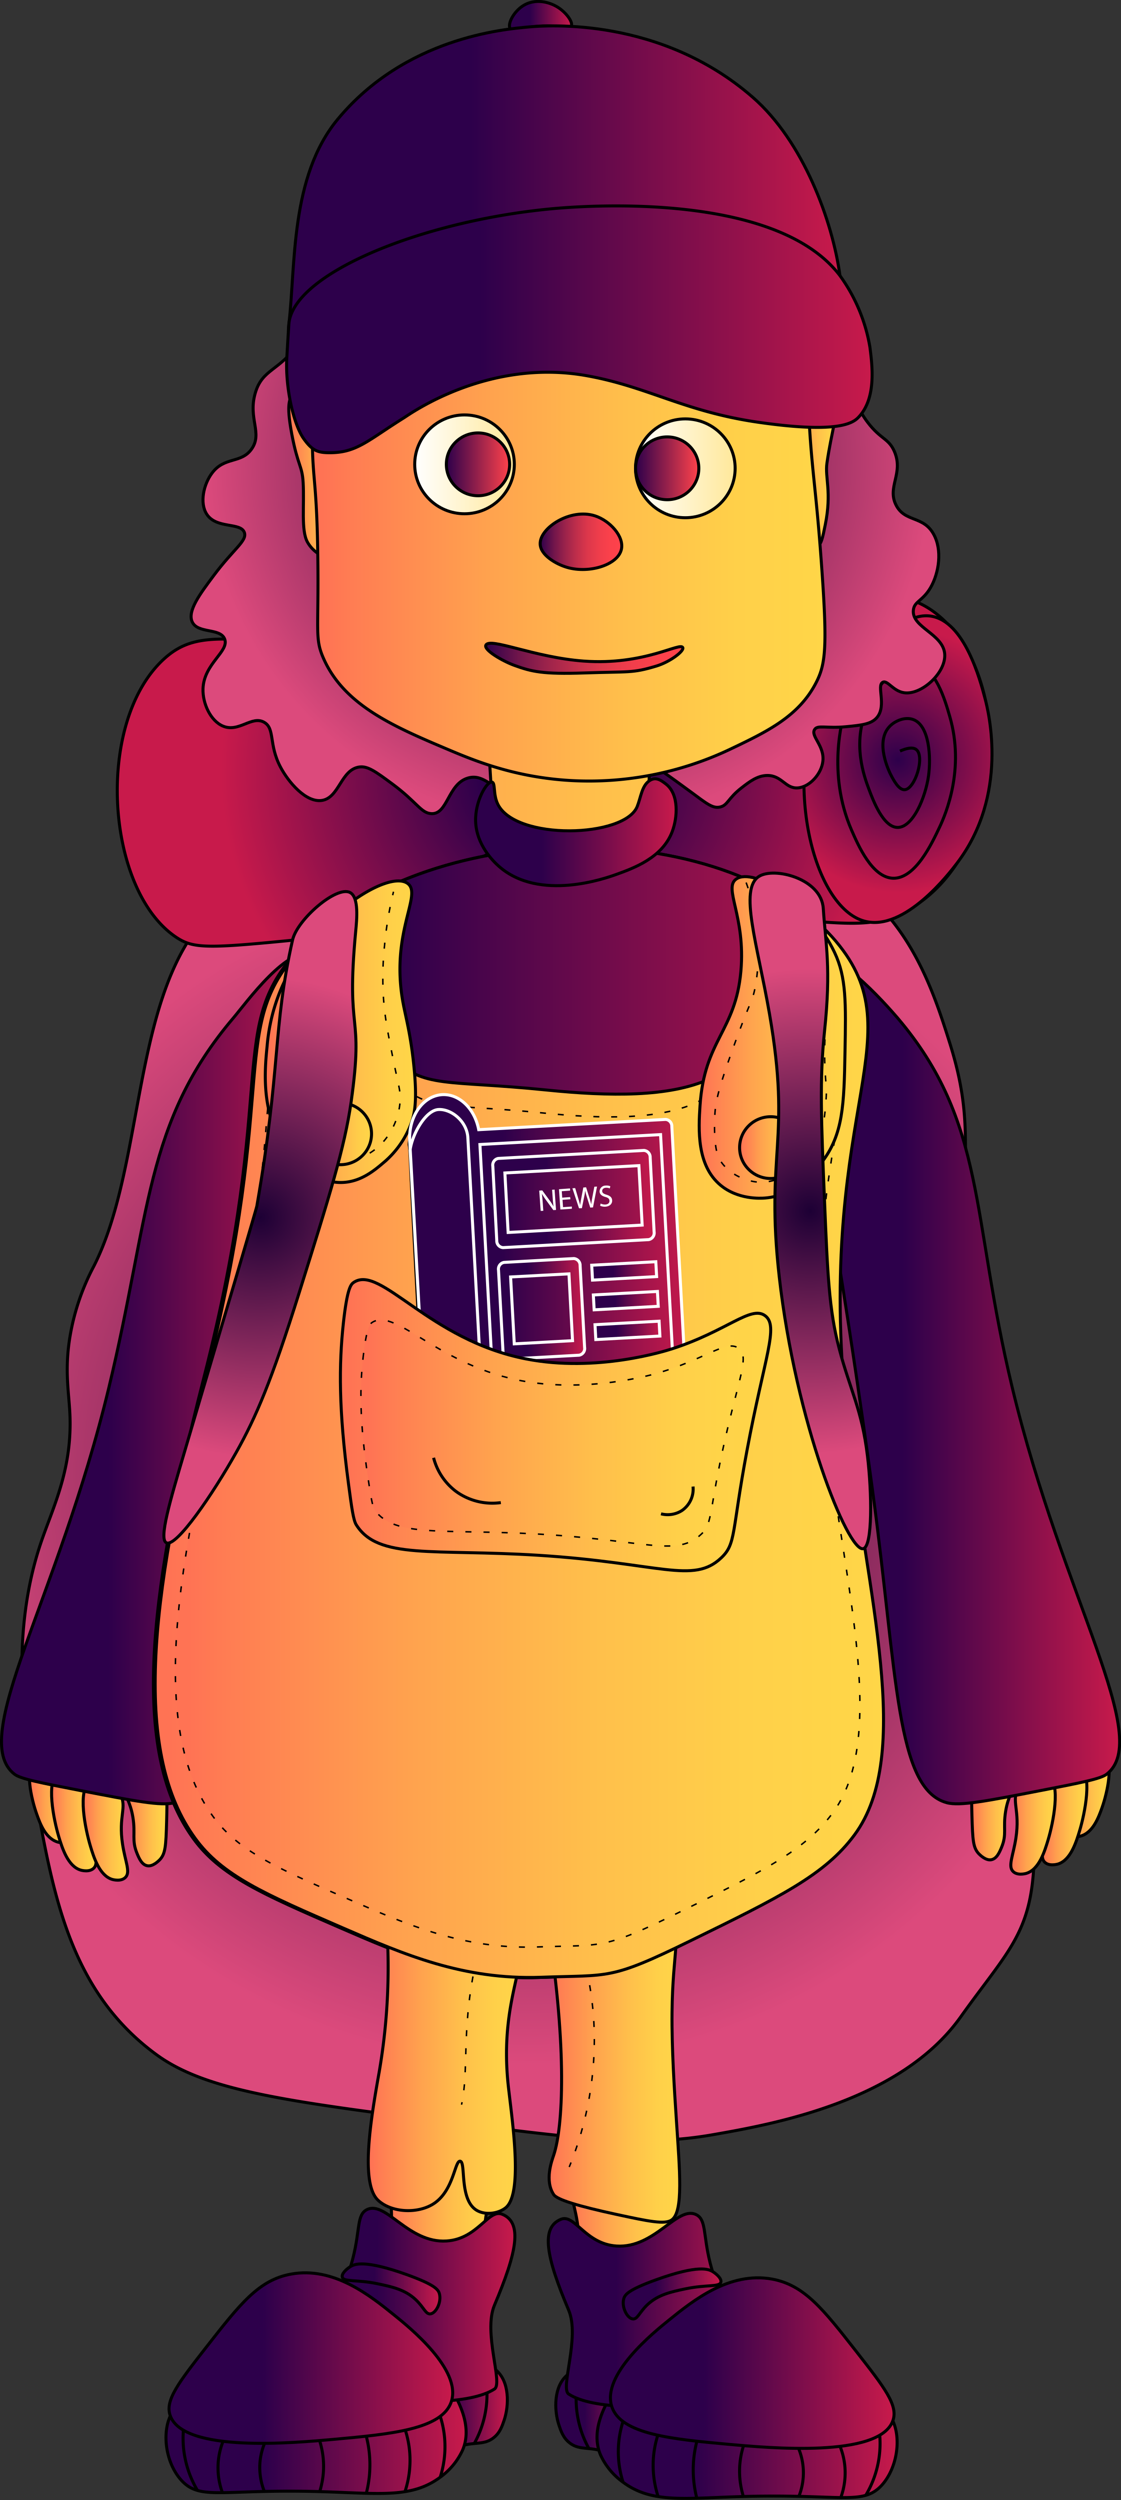 <svg id="character" xmlns="http://www.w3.org/2000/svg" xmlns:xlink="http://www.w3.org/1999/xlink" viewBox="0 0 372.68 831.08"><rect x="0" y="0" width="372.68" height="831.08" fill="#333333" stroke="none"/><defs><style>.cls-1,.cls-10,.cls-11,.cls-12,.cls-13,.cls-14,.cls-15,.cls-16,.cls-17,.cls-18,.cls-19,.cls-2,.cls-20,.cls-21,.cls-22,.cls-23,.cls-24,.cls-25,.cls-26,.cls-27,.cls-28,.cls-29,.cls-3,.cls-30,.cls-31,.cls-32,.cls-33,.cls-34,.cls-35,.cls-36,.cls-37,.cls-38,.cls-39,.cls-4,.cls-40,.cls-41,.cls-42,.cls-43,.cls-44,.cls-45,.cls-46,.cls-48,.cls-49,.cls-5,.cls-50,.cls-51,.cls-52,.cls-53,.cls-54,.cls-55,.cls-6,.cls-64,.cls-66,.cls-67,.cls-68,.cls-7,.cls-8,.cls-9{stroke:#000;}.cls-1,.cls-10,.cls-11,.cls-12,.cls-13,.cls-14,.cls-15,.cls-16,.cls-17,.cls-18,.cls-19,.cls-2,.cls-20,.cls-21,.cls-22,.cls-23,.cls-24,.cls-25,.cls-26,.cls-27,.cls-28,.cls-29,.cls-3,.cls-30,.cls-31,.cls-32,.cls-33,.cls-34,.cls-35,.cls-36,.cls-37,.cls-38,.cls-39,.cls-4,.cls-40,.cls-41,.cls-42,.cls-43,.cls-44,.cls-45,.cls-46,.cls-48,.cls-49,.cls-5,.cls-50,.cls-51,.cls-52,.cls-53,.cls-54,.cls-55,.cls-56,.cls-57,.cls-58,.cls-59,.cls-6,.cls-60,.cls-61,.cls-62,.cls-64,.cls-66,.cls-67,.cls-68,.cls-7,.cls-8,.cls-9{stroke-miterlimit:10;}.cls-1{fill:url(#Dégradé_sans_nom_41);}.cls-2{fill:url(#Dégradé_sans_nom_43);}.cls-3{fill:url(#Dégradé_sans_nom_44);}.cls-4{fill:url(#Dégradé_sans_nom_41-2);}.cls-5{fill:url(#Dégradé_sans_nom_18);}.cls-6{fill:url(#Dégradé_sans_nom_18-2);}.cls-7{fill:url(#Dégradé_sans_nom_18-3);}.cls-8{fill:url(#Dégradé_sans_nom_18-4);}.cls-9{fill:url(#Dégradé_sans_nom_20);}.cls-10{fill:url(#Dégradé_sans_nom_33);}.cls-11{fill:url(#Dégradé_sans_nom_33-2);}.cls-12{fill:url(#Dégradé_sans_nom_25);}.cls-13{fill:url(#Dégradé_sans_nom_25-2);}.cls-14{fill:url(#Dégradé_sans_nom_20-2);}.cls-15{fill:url(#Dégradé_sans_nom_34);}.cls-16{fill:url(#Dégradé_sans_nom_34-2);}.cls-17{fill:url(#Dégradé_sans_nom_34-3);}.cls-18{fill:url(#Dégradé_sans_nom_18-5);}.cls-19{fill:url(#Dégradé_sans_nom_18-6);}.cls-20{fill:url(#Dégradé_sans_nom_18-7);}.cls-21{fill:url(#Dégradé_sans_nom_18-8);}.cls-22{fill:url(#Dégradé_sans_nom_34-4);}.cls-23{fill:url(#Dégradé_sans_nom_18-9);}.cls-24{fill:url(#Dégradé_sans_nom_18-10);}.cls-25{fill:url(#Dégradé_sans_nom_18-11);}.cls-26{fill:url(#Dégradé_sans_nom_18-12);}.cls-27{fill:url(#Dégradé_sans_nom_34-5);}.cls-28{fill:url(#Dégradé_sans_nom_34-6);}.cls-29{fill:url(#Dégradé_sans_nom_34-7);}.cls-30{fill:url(#Dégradé_sans_nom_18-13);}.cls-31{fill:url(#Dégradé_sans_nom_18-14);}.cls-32,.cls-35,.cls-48,.cls-49,.cls-50,.cls-66{fill:none;}.cls-32,.cls-48,.cls-49,.cls-50,.cls-66{stroke-width:0.5px;}.cls-32{stroke-dasharray:2 4;}.cls-33{fill:url(#Dégradé_sans_nom_34-8);}.cls-34{fill:url(#Dégradé_sans_nom_34-9);}.cls-36{fill:url(#Dégradé_sans_nom_34-10);}.cls-37{fill:url(#Dégradé_sans_nom_34-11);}.cls-38{fill:url(#Dégradé_sans_nom_34-12);}.cls-39{fill:url(#Dégradé_sans_nom_18-15);}.cls-40{fill:url(#Dégradé_sans_nom_18-16);}.cls-41{fill:url(#Dégradé_sans_nom_34-13);}.cls-42{fill:url(#Dégradé_sans_nom_34-14);}.cls-43{fill:url(#Dégradé_sans_nom_34-15);}.cls-44{fill:url(#Dégradé_sans_nom_34-16);}.cls-45{fill:url(#Dégradé_sans_nom_34-17);}.cls-46{fill:url(#Dégradé_sans_nom_18-17);}.cls-47{fill:url(#Dégradé_sans_nom_18-18);}.cls-49{stroke-dasharray:1.98 3.95;}.cls-50{stroke-dasharray:2 3.99;}.cls-51{fill:url(#Dégradé_sans_nom_18-19);}.cls-52{fill:url(#Dégradé_sans_nom_18-20);}.cls-53{fill:url(#Dégradé_sans_nom_18-21);}.cls-54{fill:url(#Dégradé_sans_nom_18-22);}.cls-55{fill:url(#Dégradé_sans_nom_34-18);}.cls-56,.cls-57,.cls-58,.cls-59,.cls-60,.cls-61,.cls-62{stroke:#fff;}.cls-56{fill:url(#Dégradé_sans_nom_34-19);}.cls-57{fill:url(#Dégradé_sans_nom_34-20);}.cls-58{fill:url(#Dégradé_sans_nom_34-21);}.cls-59,.cls-63{fill:#fff;}.cls-60{fill:url(#Dégradé_sans_nom_34-22);}.cls-61{fill:url(#Dégradé_sans_nom_34-23);}.cls-62{fill:url(#Dégradé_sans_nom_34-24);}.cls-64{fill:url(#Dégradé_sans_nom_18-23);}.cls-65{fill:url(#Dégradé_sans_nom_18-24);}.cls-66{stroke-dasharray:2.01 4.02;}.cls-67{fill:url(#Dégradé_sans_nom_41-3);}.cls-68{fill:url(#Dégradé_sans_nom_41-4);}</style><radialGradient id="Dégradé_sans_nom_41" cx="499.37" cy="533.98" r="197.11" gradientUnits="userSpaceOnUse"><stop offset="0" stop-color="#1d0035"/><stop offset="1" stop-color="#dc4a7c"/></radialGradient><radialGradient id="Dégradé_sans_nom_43" cx="507.96" cy="300.85" r="110.6" gradientUnits="userSpaceOnUse"><stop offset="0.22" stop-color="#2d004b"/><stop offset="1" stop-color="#c81a4b"/></radialGradient><radialGradient id="Dégradé_sans_nom_44" cx="622.4" cy="297.22" r="44.16" gradientUnits="userSpaceOnUse"><stop offset="0" stop-color="#2d004b"/><stop offset="1" stop-color="#c81a4b"/></radialGradient><radialGradient id="Dégradé_sans_nom_41-2" cx="512.71" cy="198.22" r="121.18" xlink:href="#Dégradé_sans_nom_41"/><linearGradient id="Dégradé_sans_nom_18" x1="374.86" y1="487.73" x2="617.02" y2="487.73" gradientUnits="userSpaceOnUse"><stop offset="0.02" stop-color="#ff7354"/><stop offset="0.07" stop-color="#ff7c53"/><stop offset="0.35" stop-color="#ffa34e"/><stop offset="0.61" stop-color="#ffbf4b"/><stop offset="0.83" stop-color="#ffd049"/><stop offset="1" stop-color="#ffd648"/></linearGradient><linearGradient id="Dégradé_sans_nom_18-2" x1="585.77" y1="199.52" x2="601.71" y2="199.52" xlink:href="#Dégradé_sans_nom_18"/><linearGradient id="Dégradé_sans_nom_18-3" x1="419.89" y1="200.68" x2="439.75" y2="200.68" xlink:href="#Dégradé_sans_nom_18"/><linearGradient id="Dégradé_sans_nom_18-4" x1="427.69" y1="195.18" x2="598.09" y2="195.18" xlink:href="#Dégradé_sans_nom_18"/><linearGradient id="Dégradé_sans_nom_20" x1="503.42" y1="224.74" x2="530.56" y2="224.74" gradientUnits="userSpaceOnUse"><stop offset="0" stop-color="#2d004b"/><stop offset="0.04" stop-color="#3e054b"/><stop offset="0.17" stop-color="#71154b"/><stop offset="0.31" stop-color="#9c234b"/><stop offset="0.45" stop-color="#c02e4b"/><stop offset="0.58" stop-color="#dc374b"/><stop offset="0.72" stop-color="#ef3d4b"/><stop offset="0.86" stop-color="#fb414b"/><stop offset="1" stop-color="#ff424b"/></linearGradient><linearGradient id="Dégradé_sans_nom_33" x1="211.28" y1="155.68" x2="244.4" y2="155.68" gradientUnits="userSpaceOnUse"><stop offset="0" stop-color="#fff"/><stop offset="1" stop-color="#ffe89a"/></linearGradient><linearGradient id="Dégradé_sans_nom_33-2" x1="137.87" y1="154.36" x2="170.99" y2="154.36" xlink:href="#Dégradé_sans_nom_33"/><linearGradient id="Dégradé_sans_nom_25" x1="148.39" y1="154.36" x2="169.44" y2="154.36" gradientUnits="userSpaceOnUse"><stop offset="0" stop-color="#2d004b"/><stop offset="1" stop-color="#ff424b"/></linearGradient><linearGradient id="Dégradé_sans_nom_25-2" x1="211.28" y1="155.68" x2="232.33" y2="155.68" xlink:href="#Dégradé_sans_nom_25"/><linearGradient id="Dégradé_sans_nom_20-2" x1="485.31" y1="263.45" x2="550.86" y2="263.45" xlink:href="#Dégradé_sans_nom_20"/><linearGradient id="Dégradé_sans_nom_34" x1="493.22" y1="49.92" x2="513.89" y2="49.92" gradientUnits="userSpaceOnUse"><stop offset="0.33" stop-color="#2d004b"/><stop offset="1" stop-color="#c81a4b"/></linearGradient><linearGradient id="Dégradé_sans_nom_34-2" x1="419.73" y1="105.55" x2="603.22" y2="105.55" xlink:href="#Dégradé_sans_nom_34"/><linearGradient id="Dégradé_sans_nom_34-3" x1="419.13" y1="154.16" x2="613.81" y2="154.16" xlink:href="#Dégradé_sans_nom_34"/><linearGradient id="Dégradé_sans_nom_18-5" x1="677.77" y1="641.01" x2="692.6" y2="641.01" xlink:href="#Dégradé_sans_nom_18"/><linearGradient id="Dégradé_sans_nom_18-6" x1="670.35" y1="647.75" x2="685.18" y2="647.75" xlink:href="#Dégradé_sans_nom_18"/><linearGradient id="Dégradé_sans_nom_18-7" x1="659.85" y1="650.85" x2="674.68" y2="650.85" xlink:href="#Dégradé_sans_nom_18"/><linearGradient id="Dégradé_sans_nom_18-8" x1="646.83" y1="649.39" x2="660.27" y2="649.39" xlink:href="#Dégradé_sans_nom_18"/><linearGradient id="Dégradé_sans_nom_34-4" x1="588.37" y1="502.92" x2="696.03" y2="502.92" xlink:href="#Dégradé_sans_nom_34"/><linearGradient id="Dégradé_sans_nom_18-9" x1="333.58" y1="643.01" x2="348.41" y2="643.01" xlink:href="#Dégradé_sans_nom_18"/><linearGradient id="Dégradé_sans_nom_18-10" x1="340.99" y1="649.75" x2="355.82" y2="649.75" xlink:href="#Dégradé_sans_nom_18"/><linearGradient id="Dégradé_sans_nom_18-11" x1="351.5" y1="652.85" x2="366.33" y2="652.85" xlink:href="#Dégradé_sans_nom_18"/><linearGradient id="Dégradé_sans_nom_18-12" x1="365.91" y1="651.39" x2="379.34" y2="651.39" xlink:href="#Dégradé_sans_nom_18"/><linearGradient id="Dégradé_sans_nom_34-5" x1="324.35" y1="502.92" x2="432.01" y2="502.92" xlink:href="#Dégradé_sans_nom_34"/><linearGradient id="Dégradé_sans_nom_34-6" x1="374.86" y1="514.13" x2="617.02" y2="514.13" xlink:href="#Dégradé_sans_nom_34"/><linearGradient id="Dégradé_sans_nom_34-7" x1="481.97" y1="321.28" x2="548.64" y2="321.28" xlink:href="#Dégradé_sans_nom_34"/><linearGradient id="Dégradé_sans_nom_18-13" x1="512.91" y1="780.3" x2="547.99" y2="780.3" xlink:href="#Dégradé_sans_nom_18"/><linearGradient id="Dégradé_sans_nom_18-14" x1="506.18" y1="731.43" x2="549.83" y2="731.43" xlink:href="#Dégradé_sans_nom_18"/><linearGradient id="Dégradé_sans_nom_34-8" x1="508.62" y1="847.54" x2="537.65" y2="847.54" xlink:href="#Dégradé_sans_nom_34"/><linearGradient id="Dégradé_sans_nom_34-9" x1="522.32" y1="855.38" x2="622.12" y2="855.38" xlink:href="#Dégradé_sans_nom_34"/><linearGradient id="Dégradé_sans_nom_34-10" x1="506.12" y1="812.51" x2="574.52" y2="812.51" xlink:href="#Dégradé_sans_nom_34"/><linearGradient id="Dégradé_sans_nom_34-11" x1="526.79" y1="830.21" x2="621.06" y2="830.21" xlink:href="#Dégradé_sans_nom_34"/><linearGradient id="Dégradé_sans_nom_34-12" x1="531.04" y1="807.21" x2="563.53" y2="807.21" xlink:href="#Dégradé_sans_nom_34"/><linearGradient id="Dégradé_sans_nom_18-15" x1="453.16" y1="778.63" x2="488.24" y2="778.63" xlink:href="#Dégradé_sans_nom_18"/><linearGradient id="Dégradé_sans_nom_18-16" x1="446.28" y1="728.95" x2="497.07" y2="728.95" xlink:href="#Dégradé_sans_nom_18"/><linearGradient id="Dégradé_sans_nom_34-13" x1="463.5" y1="845.87" x2="492.52" y2="845.87" xlink:href="#Dégradé_sans_nom_34"/><linearGradient id="Dégradé_sans_nom_34-14" x1="379.03" y1="853.71" x2="478.82" y2="853.71" xlink:href="#Dégradé_sans_nom_34"/><linearGradient id="Dégradé_sans_nom_34-15" x1="426.63" y1="810.83" x2="495.02" y2="810.83" xlink:href="#Dégradé_sans_nom_34"/><linearGradient id="Dégradé_sans_nom_34-16" x1="380.09" y1="828.53" x2="474.35" y2="828.53" xlink:href="#Dégradé_sans_nom_34"/><linearGradient id="Dégradé_sans_nom_34-17" x1="437.61" y1="805.53" x2="470.1" y2="805.53" xlink:href="#Dégradé_sans_nom_34"/><linearGradient id="Dégradé_sans_nom_18-17" x1="375.41" y1="520.17" x2="617.57" y2="520.17" xlink:href="#Dégradé_sans_nom_18"/><linearGradient id="Dégradé_sans_nom_18-18" x1="382.16" y1="520.99" x2="609.72" y2="520.99" xlink:href="#Dégradé_sans_nom_18"/><linearGradient id="Dégradé_sans_nom_18-19" x1="412.04" y1="387.59" x2="461.99" y2="387.59" xlink:href="#Dégradé_sans_nom_18"/><linearGradient id="Dégradé_sans_nom_18-20" x1="102.82" y1="376.91" x2="123.53" y2="376.91" xlink:href="#Dégradé_sans_nom_18"/><linearGradient id="Dégradé_sans_nom_18-21" x1="556.3" y1="389.49" x2="604.91" y2="389.49" xlink:href="#Dégradé_sans_nom_18"/><linearGradient id="Dégradé_sans_nom_18-22" x1="245.87" y1="381.5" x2="266.58" y2="381.5" xlink:href="#Dégradé_sans_nom_18"/><linearGradient id="Dégradé_sans_nom_34-18" x1="459.86" y1="483.23" x2="553.15" y2="483.23" xlink:href="#Dégradé_sans_nom_34"/><linearGradient id="Dégradé_sans_nom_34-19" x1="460" y1="482.62" x2="553.85" y2="482.62" xlink:href="#Dégradé_sans_nom_34"/><linearGradient id="Dégradé_sans_nom_34-20" x1="487.68" y1="443.22" x2="541.35" y2="443.22" xlink:href="#Dégradé_sans_nom_34"/><linearGradient id="Dégradé_sans_nom_34-21" x1="489.58" y1="479.75" x2="518.2" y2="479.75" xlink:href="#Dégradé_sans_nom_34"/><linearGradient id="Dégradé_sans_nom_34-22" x1="520.58" y1="467.08" x2="542.16" y2="467.08" gradientTransform="translate(26.4 -28.42) rotate(3.14)" xlink:href="#Dégradé_sans_nom_34"/><linearGradient id="Dégradé_sans_nom_34-23" x1="521.12" y1="476.97" x2="542.71" y2="476.97" gradientTransform="translate(26.94 -28.44) rotate(3.14)" xlink:href="#Dégradé_sans_nom_34"/><linearGradient id="Dégradé_sans_nom_34-24" x1="521.67" y1="486.85" x2="543.25" y2="486.85" gradientTransform="translate(27.48 -28.45) rotate(3.14)" xlink:href="#Dégradé_sans_nom_34"/><linearGradient id="Dégradé_sans_nom_18-23" x1="437.02" y1="518.41" x2="580.07" y2="518.41" xlink:href="#Dégradé_sans_nom_18"/><linearGradient id="Dégradé_sans_nom_18-24" x1="443.83" y1="520.99" x2="570.93" y2="520.99" xlink:href="#Dégradé_sans_nom_18"/><radialGradient id="Dégradé_sans_nom_41-3" cx="410.42" cy="449.31" r="79.87" xlink:href="#Dégradé_sans_nom_41"/><radialGradient id="Dégradé_sans_nom_41-4" cx="593.25" cy="447.17" r="80.67" xlink:href="#Dégradé_sans_nom_41"/></defs><title>backpacker</title><g id="bag_backpackerItem" data-name="bag backpackerItem"><path class="cls-1" d="M639.66,391.55c-4-12.7-9.68-30.8-22.51-44.64-46.85-50.5-190-45.2-228.32,7-20.81,28.32-17.76,80-33.76,111.59a77.39,77.39,0,0,0-8,23.72c-1.75,10.84-.36,18,0,25.11.93,18.78-5.63,31.31-9.65,43.24-11.05,32.79-4.9,66.88-1.61,85.09,5.87,32.46,11.62,64.3,40.2,85.09,16.53,12,43.45,15.47,97.28,22.36,42.88,5.49,64.32,8.24,87.62,4.14,19.56-3.43,62.2-10.92,82.29-39.11,24.66-34.63,30.19-28.83,18.92-119.82A422.56,422.56,0,0,1,659,535.23c.39-23.38-6-26.56-11.25-58.59C640.45,432.88,649.82,423.9,639.66,391.55Z" transform="translate(-323.85 -44.62)"/><path class="cls-2" d="M635.26,248.74c-12.15-9.59-24.64-6.5-63.54-1.42-50.53,6.61-84.74,11.09-119.64,11.55-48.66.65-61-7-73.92,5-22.78,21.16-19.17,76.67,4.28,92.33,6.59,4.41,11.82,3.7,57-.87,36.31-3.66,54.58-5.5,60.27-5.81a732.33,732.33,0,0,1,78.85.18c26,1.74,35.7,4.13,47.8-2.93,18-10.5,23.39-31.43,24.48-35.68C656.3,290,652,262,635.26,248.74Z" transform="translate(-323.85 -44.62)"/><path class="cls-3" d="M623.06,243.15c-8.69.71-18.71,13.85-25.81,30.19-13.37,30.8-3.13,72.87,14,77.5,13.35,3.6,28.36-16.12,30.76-19.27,17.25-22.67,10.56-50.06,9.32-54.72-1.65-6.25-6.79-25.63-17.92-27.4-12.11-1.92-24.46,18.08-28.81,32.07-.51,1.64-5.94,20.05,2.35,39.05,2.27,5.2,6.86,15.73,13.76,16,7.38.25,12.86-11.37,15.55-17.08,2-4.25,8.39-19.22,3.35-36.65-1.63-5.65-4.73-16.38-11.43-17.43-7-1.1-13.54,8.91-16,14.58-5.18,11.72-.94,23,.5,26.86s4.79,12.76,9.55,12.83c5.11.08,9.34-10,10.33-17.29.79-5.9.35-16.52-5.09-18.57-2.73-1-6,.39-7.79,2.21-5.17,5.23-.08,15.37.3,16.11.94,1.82,2.68,5.17,4.67,5,3.42-.28,6.69-10.87,3.89-13.28-1.24-1.07-3.56-.41-5.48.44" transform="translate(-323.85 -44.62)"/></g><path id="curlyHair_backpackerItem" data-name="curlyHair backpackerItem" class="cls-4" d="M508.1,83.22c-10.19-1.7-14.49-2.67-21-1.24-3.45.77-6.08,1.91-22.14,12.37-12.1,7.88-18.2,11.88-20.95,14.84-7.68,8.27-11.2,17.16-13.16,22.26-5.8,15-1.92,18.22-7.79,27.2-6.1,9.35-12,8.43-14.36,16.69-2.43,8.42,2.53,13.27-1.2,18.55-3.46,4.91-9,2.43-13.16,8-2.81,3.74-4.15,9.88-1.8,13.6,3.21,5.08,11.38,2.63,12.57,6.19.92,2.76-3.61,5.42-10.17,14.22-4.65,6.22-8.85,11.84-7.19,15.45,1.85,4,9.3,1.94,10.78,5.68,1.64,4.14-6.92,8.14-7.19,16.58-.15,4.88,2.5,10.61,6.59,12.37,5.32,2.29,9.63-3.63,13.76-1.24,3.64,2.11,1.44,7.34,5.39,14.84,2.62,5,8.45,11.91,13.77,11.13,5.84-.86,6.31-10.35,12.56-11.13,2.77-.34,5.44,1.63,10.78,5.57,8.41,6.21,9.58,9.77,13.08,9.95,5.42.28,5.46-9.79,12.05-11.81s9.79,6.51,21.58,8.54c7.74,1.32,14.27-1,21.52-3.59,10.29-3.68,11.47-10.06,17.31-9.29,2,.26,5.87,3.13,13.7,8.86,5.43,4,7.34,5.65,9.85,5.08s2.58-2.87,7.07-6.35c2.65-2.06,5.32-4.12,8.62-4.13,4.88,0,6,4.46,10.15,4.13,3.9-.31,7.84-4.64,8.3-8.9.57-5.14-4.14-8.28-2.76-10.49,1-1.64,3.86-.31,10.45-.95,5.2-.51,8.56-.83,10.42-3.23,3.06-3.94-.29-10.45,1.79-11.54,1.57-.83,3.42,2.92,7.06,3.47,5.8.89,14.05-6.66,13.54-12.91-.56-6.7-11-8.76-10.42-14.52.28-3,3.1-3,5.73-7.53,2.82-4.91,3.93-12.49,1-17.75-3.43-6.22-9.56-3.88-12.49-9.68-3.05-6,2.56-10.48-.52-17.75-1.9-4.46-4.53-4-8.86-9.68-3.07-4-4.22-7.52-6.76-15.6-5.8-18.45-6-19.93-7.29-23.67-3.76-10.5-9.1-17.08-16.11-25.72-10.25-12.63-20.74-25.56-38-31.83C536.54,85.51,539.85,88.52,508.1,83.22Z" transform="translate(-323.85 -44.62)"/><path id="skin_bodyBase" data-name="skin bodyBase" class="cls-5" d="M605.16,519.38c-11.75-103.67,22.21-128.62-2.74-160.31C589.75,343,567.81,332.68,543,328.44a4.37,4.37,0,0,1-3.52-4.8c.41-4.43,0-9.7.1-15.71.12-10.92,1.15-20.57-2.92-26.16-9.71-13.37-43-9.69-49.61,3.84-1.55,3.2,0,15.09.34,26.65.18,5.93.06,9.87.15,12.71a4.31,4.31,0,0,1-3.4,4.39c-23.24,4.66-44.79,14.51-59.78,29.71-26.32,26.7-7.38,44.55-32.87,144C372.08,578.9,368,628,388.15,655.8c9,12.42,23.1,18.52,49.31,29.88,20,8.68,39.76,17.24,65.73,16.31,23.05-.83,22.77,1,49.37-12,30-14.66,44.93-22,54.78-35.32C627.19,627.83,611.37,574.15,605.16,519.38Z" transform="translate(-323.85 -44.62)"/><g id="skin_ears" data-name="skin ears"><path class="cls-6" d="M597.2,173c2,1.47,2.77,2.42,4.23,6.22,1.08,2.79-1.17,9-2.66,19.34-.7,4.82,1.64,9.6-.55,20.47-.89,4.42-1.36,6.64-2.49,6.93-2.69.7-6.85-9.24-8.67-14.88C582.14,195.84,592.59,179.45,597.2,173Z" transform="translate(-323.85 -44.62)"/><path class="cls-7" d="M427.87,171.24c-2.9-.28-5.72,2.61-7,4.77-1.06,1.84-1.63,4.3,0,13,2,10.53,3.44,10.36,3.76,16,.43,7.57-.72,15.8,1.39,19.74,1.83,3.41,6.14,6.19,9.21,5.19,6.23-2,4.2-24.9,4.06-28.39C438.85,189,434.57,171.87,427.87,171.24Z" transform="translate(-323.85 -44.62)"/></g><g id="baseFace"><path id="skin" class="cls-8" d="M427.69,187.84c-.11,16.53,1.44,15.19,1.81,41.32.37,25.21-1.06,27.51,1.82,34.14,6.85,15.83,23.68,22.95,41.65,30.55,8.84,3.73,22.25,9.26,40.93,10.26a109.43,109.43,0,0,0,52.35-10.26c12.6-6,23.2-11.05,29-22.46,3.07-6.06,3.66-11.7,1.81-37.73-1.49-21.12-2.68-28.71-3.62-40.43-3.08-38.59,2.89-42.8-1.81-55.7C581.84,110.71,557.4,96.05,546,92.61c-7.79-2.35-25.26-7.66-37.73-6.29A110.78,110.78,0,0,0,468.45,98c-21.59,10.94-26,24.5-30.79,30.54C428,140.83,427.9,156.5,427.69,187.84Z" transform="translate(-323.85 -44.62)"/><path id="skin_nose" data-name="skin nose" class="cls-9" d="M511.65,233c-3-1-8.14-3.82-8.22-7.58-.13-5.33,10-11.95,18.21-9.32,5,1.62,9.7,6.85,8.81,11.07C529.3,232.65,519,235.56,511.65,233Z" transform="translate(-323.85 -44.62)"/><ellipse class="cls-10" cx="227.84" cy="155.68" rx="16.56" ry="16.43"/><ellipse class="cls-11" cx="154.43" cy="154.36" rx="16.56" ry="16.43"/><ellipse class="cls-12" cx="158.91" cy="154.36" rx="10.52" ry="10.44"/><ellipse class="cls-13" cx="221.81" cy="155.68" rx="10.52" ry="10.44"/><path id="normalFace" class="cls-14" d="M485.38,259.08c1.35-2.69,16.12,4.1,32.48,5.3,20.36,1.5,32.28-6.52,33-4.44.4,1.19-4.32,4.74-8.78,6.09-8.08,2.45-9,1.78-24,2.3-13.78.47-17.48-.43-23.26-2.53C490.94,264.38,484.57,260.71,485.38,259.08Z" transform="translate(-323.85 -44.62)"/></g><g id="cap_backpackerItem" data-name="cap backpackerItem"><path class="cls-15" d="M493.52,54.24c1.16,1.55,4.74-1.19,12.45-1,4.72.12,7.1,1.24,7.76.15.81-1.32-1.68-4.68-4.57-6.44s-7.48-2.89-11.37-.45C494.56,48.52,492.39,52.74,493.52,54.24Z" transform="translate(-323.85 -44.62)"/><path class="cls-16" d="M419.87,152.58c2.32-19.75.34-49.19,16.33-68.41,22.39-26.91,54.69-29.81,63.52-30.6,6-.54,43.74-3.33,74.4,23.4,16.76,14.61,26.49,41,29,59.41,2,14.27-42.94-8.67-93.18-5.4C440.93,135.47,417.69,171.12,419.87,152.58Z" transform="translate(-323.85 -44.62)"/><path class="cls-17" d="M419.87,152.58c-.2,3.61-.14,1.58-.67,11-.54,9.6,2.19,22.19,5.7,27,2.82,3.91,4.63,4.54,8.59,4.54,9,0,12.6-4.07,24.73-11.66,2.06-1.3,27.77-19.71,60.36-14,20.65,3.63,32.62,12,57.55,15.56s30.83.67,33-1.56c6.12-6.23,4.73-17.12,3.93-23.4a56.51,56.51,0,0,0-9.92-23.74c-21.6-28.66-87.31-23.11-96.2-22.27C463.41,118.21,420.78,135.85,419.87,152.58Z" transform="translate(-323.85 -44.62)"/></g><g id="rightArmWalk"><g id="skin-2" data-name="skin"><path class="cls-18" d="M690.23,627.28c4.41,2.47,1.6,13.7,0,18.25-1.15,3.27-3.05,8.43-7.29,9.51-.19.05-3.2.78-4.6-.76s.27-4.31,1.15-9.13c1.47-8-1.6-10.41.77-14.07C682.41,627.76,687.51,625.76,690.23,627.28Z" transform="translate(-323.85 -44.62)"/><path class="cls-19" d="M682.81,631.57c4.42,2.91,1.61,16.15,0,21.52-1.15,3.85-3,9.93-7.28,11.21-.2.05-3.2.91-4.6-.9s.27-5.09,1.15-10.76c1.47-9.44-1.61-12.27.77-16.59C675,632.14,680.1,629.78,682.81,631.57Z" transform="translate(-323.85 -44.62)"/><path class="cls-20" d="M672.31,634.67c4.41,2.91,1.6,16.15,0,21.52-1.15,3.85-3,9.93-7.28,11.2-.2.06-3.21.92-4.6-.89s.26-5.09,1.15-10.76c1.46-9.44-1.61-12.27.76-16.59C664.49,635.24,669.59,632.88,672.31,634.67Z" transform="translate(-323.85 -44.62)"/><path class="cls-21" d="M660,638.16c1.07,1.78-.92,3-1.83,8.62s.49,7.54-1.37,12c-.69,1.66-1.6,3.76-3.43,4.08s-3.73-1.61-4.12-2c-1.86-2-2.05-4.32-2.28-12.92-.21-7.74-.12-8.57.68-9.53C650.53,634.9,658.19,635.23,660,638.16Z" transform="translate(-323.85 -44.62)"/></g><path id="sweater" class="cls-22" d="M592.24,362.08c8.16-4,25.84,16.09,30,20.92,29.58,34.8,24.32,65.46,38.16,123,16.92,70.34,46.88,116.48,31.34,128.43-2,1.56-8.62,2.84-21.8,5.4-18,3.5-27,5.25-31.34,4.06-16.93-4.63-16.42-42.28-24.53-102.74-9-66.93-19.08-123-19.08-123C589.4,387.38,584.81,365.74,592.24,362.08Z" transform="translate(-323.85 -44.62)"/></g><g id="leftArmWalk"><g id="skin-3" data-name="skin"><path class="cls-23" d="M336,629.28c-4.42,2.46-1.61,13.7,0,18.25,1.15,3.27,3,8.43,7.28,9.51.19.05,3.2.78,4.6-.76s-.27-4.32-1.15-9.13c-1.47-8,1.61-10.41-.77-14.07C343.76,629.76,338.66,627.76,336,629.28Z" transform="translate(-323.85 -44.62)"/><path class="cls-24" d="M343.36,633.57c-4.41,2.9-1.6,16.15,0,21.52,1.15,3.85,3.05,9.93,7.29,11.2.19.06,3.2.92,4.6-.89s-.27-5.09-1.15-10.76c-1.47-9.44,1.6-12.27-.77-16.59C351.18,634.14,346.08,631.78,343.36,633.57Z" transform="translate(-323.85 -44.62)"/><path class="cls-25" d="M353.86,636.66c-4.41,2.91-1.6,16.16,0,21.52,1.15,3.85,3.05,9.93,7.29,11.21.19.06,3.2.92,4.6-.9s-.27-5.08-1.15-10.75c-1.47-9.45,1.6-12.28-.77-16.59C361.68,637.23,356.58,634.87,353.86,636.66Z" transform="translate(-323.85 -44.62)"/><path class="cls-26" d="M366.22,640.16c-1.07,1.77.91,3,1.82,8.62s-.48,7.54,1.38,12c.68,1.66,1.59,3.76,3.43,4.08s3.72-1.62,4.11-2c1.86-2,2.06-4.32,2.29-12.93.2-7.74.11-8.56-.69-9.52C375.64,636.89,368,637.23,366.22,640.16Z" transform="translate(-323.85 -44.62)"/></g><path id="sweater-2" data-name="sweater" class="cls-27" d="M428.13,362.08c-8.16-4-22.57,16.09-26.68,20.92-29.57,34.8-27.59,65.46-41.43,123-16.92,70.34-46.88,116.48-31.34,128.43,2,1.56,8.63,2.84,21.8,5.4,18,3.5,27,5.25,31.35,4.06,16.92-4.63,16.41-42.28,24.53-102.74,9-66.93,19.07-123,19.07-123C431,387.38,435.57,365.74,428.13,362.08Z" transform="translate(-323.85 -44.62)"/></g><g id="sweater_backpackerItem" data-name="sweater backpackerItem"><path id="_Tracé_" data-name="&lt;Tracé&gt;" class="cls-28" d="M424.38,359.07c-26.32,26.7-7.38,44.55-32.87,144C372.08,578.9,368,628,388.15,655.8c9,12.42,23.1,18.52,49.31,29.88,20,8.68,39.76,17.24,65.73,16.31,23.05-.83,22.77,1,49.37-12,30-14.66,44.93-22,54.78-35.32,19.85-26.84,4-80.52-2.18-135.29-11.75-103.67,22.21-128.62-2.74-160.31C568.5,316,468.29,314.53,424.38,359.07Z" transform="translate(-323.85 -44.62)"/><path id="_Tracé_2" data-name="&lt;Tracé&gt;" class="cls-29" d="M487.39,304.61c1.23.23.34,4,1.93,7.29,5.88,12.23,42.31,11.28,46.4.76,1.19-3.06,1.51-6.68,3.88-8.4,2-1.46,3.66-.61,5.79,1.12,4.2,3.41,3.73,11,1.93,15.72-3.31,8.7-12.8,12.12-18.56,14.2-3.3,1.18-25.56,9.22-39.05-2.69-1.84-1.62-7.52-7.14-7.74-15C481.78,310.92,485.69,304.29,487.39,304.61Z" transform="translate(-323.85 -44.62)"/></g><g id="rightLeg"><path id="skin-4" data-name="skin" class="cls-30" d="M546.27,762.4c4,8-.44,9.73,1.19,33,.45,6.33,1,9.4-1.19,12.35-4.11,5.55-14.09,5.52-20.16,4.12-3.39-.79-7.84-1.31-10.08-4.71s-1.12-7.34-.59-10c3.64-18.25-6.62-24.93-.59-38.24,1.13-2.49,4.14-9.13,10.08-10.58C532.75,746.38,542.23,754.31,546.27,762.4Z" transform="translate(-323.85 -44.62)"/><g id="pant_backpackerItem" data-name="pant backpackerItem"><path class="cls-31" d="M506.18,685.56c6.19,40.05,4.88,66.19,1.75,75.48-.67,2-3.07,8.47,0,13.13,1.12,1.7,8.24,3.86,20.87,6.59,10.71,2.31,16.1,3.44,18.38,1.82,3.91-2.77,2.63-16.48,1.56-32.82-.7-10.53-1.59-24.14-1.47-36.1.2-20.93,3.39-26.32-.74-30.62C542.81,679.17,529,676.66,506.18,685.56Z" transform="translate(-323.85 -44.62)"/><path class="cls-32" d="M519.88,704.55a108.88,108.88,0,0,1,1.54,16A112.4,112.4,0,0,1,513.09,765" transform="translate(-323.85 -44.62)"/></g><g id="rightShoe_backpackerItem" data-name="rightShoe backpackerItem"><g id="Sole"><path class="cls-33" d="M512.5,834.1c-4.66,3.78-4.45,11.83-2.84,16.67.67,2,1.39,4.19,3.46,5.86,3.69,3,7.28.8,13.65,3.84,3.42,1.63,3.71,2.89,5.1,2.63,4.21-.79,8.72-13.72,3.26-22.44C530.38,833.08,518.47,829.27,512.5,834.1Z" transform="translate(-323.85 -44.62)"/><path class="cls-34" d="M526.79,841c-1,2.33-7,11.32-3.23,19.86a22.88,22.88,0,0,0,7.39,8.9c9.95,7.42,21.17,5.18,42.74,4.71,29.86-.65,37.16,3,43.28-3.66,5-5.52,6.59-15.13,3.69-21.47C610,826,538.12,838.92,526.79,841Z" transform="translate(-323.85 -44.62)"/><path class="cls-35" d="M531,849.54a32.86,32.86,0,0,0-1.47,7.26,33.26,33.26,0,0,0,1.47,13" transform="translate(-323.85 -44.62)"/><path class="cls-35" d="M542.57,854.07a32.93,32.93,0,0,0-1.46,7.25,33.51,33.51,0,0,0,1.46,13" transform="translate(-323.85 -44.62)"/><path class="cls-35" d="M555.53,856.17a37.84,37.84,0,0,0-1.12,6.81,38.23,38.23,0,0,0,1.12,12.22" transform="translate(-323.85 -44.62)"/><path class="cls-35" d="M571.06,857.6a27.89,27.89,0,0,0-1.24,6.13,28.25,28.25,0,0,0,1.24,11" transform="translate(-323.85 -44.62)"/><path class="cls-35" d="M589.35,858.58a21.26,21.26,0,0,1,0,16.13" transform="translate(-323.85 -44.62)"/><path class="cls-35" d="M603.24,858.15a23.75,23.75,0,0,1,1.46,6.1,24.07,24.07,0,0,1-1.46,11" transform="translate(-323.85 -44.62)"/><path class="cls-35" d="M616.33,854.29a33.64,33.64,0,0,1-4.68,19.89" transform="translate(-323.85 -44.62)"/><path class="cls-35" d="M515.39,841.77a33.84,33.84,0,0,0,4.24,16.82" transform="translate(-323.85 -44.62)"/></g><g id="Tissue"><path class="cls-36" d="M510.36,782.37c4.58-1.85,8.07,8.24,18.47,8.9,12.7.8,20.12-13.4,26.39-10.47,3.53,1.65,2.31,6.67,4.75,16.23,5,19.65,16.54,23.2,14.25,31.94-2.59,9.9-19.49,13.35-25.86,14.65s-27.19,2.23-35.45-3.14c-2.93-1.9,3.83-18.81,0-27.87C505.42,794.91,503.5,785.14,510.36,782.37Z" transform="translate(-323.85 -44.62)"/><path class="cls-37" d="M527.25,844.67c-3.5-10.64,13.92-24.69,19-28.79,7.93-6.41,20.08-16.21,34.3-13.62,10.7,2,16.87,9.86,28,24.09,9.31,11.93,14,17.9,12.13,23-4.46,12.48-41.52,9-54.35,7.86C547.39,855.48,530.29,853.9,527.25,844.67Z" transform="translate(-323.85 -44.62)"/></g><path id="Lace" class="cls-38" d="M531.21,808.83c.37-1.43,1.53-3,10.77-6.35,14.15-5.09,17.51-3.53,18.87-2.67s3,2.39,2.64,3.51c-.49,1.65-4.79.71-11.74,2.17-4.71,1-9.07,1.9-12.67,5.29-2.69,2.54-3.28,4.89-4.84,4.73C532.37,815.32,530.46,811.65,531.21,808.83Z" transform="translate(-323.85 -44.62)"/></g></g><g id="leftLeg"><path id="skin-5" data-name="skin" class="cls-39" d="M454.87,760.73c-4,7.94.44,9.72-1.19,32.94-.44,6.34-1,9.4,1.19,12.35,4.11,5.55,14.09,5.52,20.16,4.12,3.39-.79,7.84-1.31,10.08-4.71s1.13-7.34.59-10c-3.64-18.24,6.62-24.93.6-38.23-1.13-2.5-4.14-9.14-10.08-10.59C468.39,744.7,458.92,752.63,454.87,760.73Z" transform="translate(-323.85 -44.62)"/><g id="pant_backpackerItem-2" data-name="pant backpackerItem"><path class="cls-40" d="M452.08,680.43a204.8,204.8,0,0,1-2.18,53.05c-2.51,14.2-6.53,36.83-.35,42.58,4.47,4.17,13.26,4.57,18.55,1.09,6.63-4.38,6.93-14.32,8.73-14.08,2,.28-.41,12.71,5.46,16.3,2.76,1.68,7,1.21,9.56-.73,5.8-4.41,2.57-27,1.09-39.63-3.82-32.51,9.58-44.6,1.47-54.69C490.05,678.9,479.68,674.28,452.08,680.43Z" transform="translate(-323.85 -44.62)"/><path class="cls-32" d="M482.4,683.81c.83,4.84.26,10-.89,15.67-4.15,20.54-1.79,33.77-4.22,44.8" transform="translate(-323.85 -44.62)"/></g><g id="leftShoe_backpackerItem" data-name="leftShoe backpackerItem"><g id="Sole-2" data-name="Sole"><path class="cls-41" d="M488.64,832.42c4.67,3.78,4.45,11.83,2.84,16.67-.67,2-1.39,4.19-3.46,5.86-3.69,3-7.28.8-13.65,3.84-3.42,1.63-3.71,2.89-5.09,2.63-4.22-.79-8.72-13.72-3.26-22.43C470.76,831.41,482.67,827.59,488.64,832.42Z" transform="translate(-323.85 -44.62)"/><path class="cls-42" d="M474.35,839.36c1,2.33,7,11.33,3.24,19.86a22.88,22.88,0,0,1-7.39,8.9c-10,7.43-21.18,5.19-42.75,4.72-29.86-.65-37.16,3-43.28-3.67-5.05-5.52-6.58-15.13-3.69-21.46C391.16,824.32,463,837.24,474.35,839.36Z" transform="translate(-323.85 -44.62)"/><path class="cls-35" d="M470.2,847.86a33,33,0,0,1,1.46,7.26,33.48,33.48,0,0,1-1.46,13" transform="translate(-323.85 -44.62)"/><path class="cls-35" d="M458.57,852.39a32.86,32.86,0,0,1,1.47,7.26,33.26,33.26,0,0,1-1.47,13" transform="translate(-323.85 -44.62)"/><path class="cls-35" d="M445.61,854.49a36.26,36.26,0,0,1,1.12,6.82,37.88,37.88,0,0,1-1.12,12.21" transform="translate(-323.85 -44.62)"/><path class="cls-35" d="M430.09,855.93a28.06,28.06,0,0,1,0,17.11" transform="translate(-323.85 -44.62)"/><path class="cls-35" d="M411.79,856.9a22,22,0,0,0-1.47,5.78A21.77,21.77,0,0,0,411.79,873" transform="translate(-323.85 -44.62)"/><path class="cls-35" d="M397.9,856.47a24.38,24.38,0,0,0-1.46,6.1,24.07,24.07,0,0,0,1.46,10.95" transform="translate(-323.85 -44.62)"/><path class="cls-35" d="M384.82,852.61a33.32,33.32,0,0,0,.25,7.45,34.14,34.14,0,0,0,4.42,12.44" transform="translate(-323.85 -44.62)"/><path class="cls-35" d="M485.75,840.09a33.65,33.65,0,0,1-4.23,16.82" transform="translate(-323.85 -44.62)"/></g><g id="Tissue-2" data-name="Tissue"><path class="cls-43" d="M490.78,780.69c-4.58-1.84-8.06,8.24-18.47,8.9-12.69.81-20.11-13.4-26.39-10.47-3.53,1.65-2.3,6.67-4.75,16.23-5,19.65-16.53,23.21-14.25,31.94,2.6,9.9,19.49,13.35,25.86,14.66s27.19,2.22,35.46-3.14c2.93-1.91-3.84-18.81,0-27.88C495.73,793.23,497.65,783.46,490.78,780.69Z" transform="translate(-323.85 -44.62)"/><path class="cls-44" d="M473.89,843c3.5-10.63-13.91-24.69-19-28.79-7.93-6.4-20.07-16.2-34.3-13.61-10.69,1.94-16.87,9.85-28,24.08-9.32,11.94-14,17.91-12.14,23,4.47,12.47,41.52,9,54.36,7.85C453.75,853.81,470.86,852.22,473.89,843Z" transform="translate(-323.85 -44.62)"/></g><path id="Lace-2" data-name="Lace" class="cls-45" d="M469.94,807.15c-.38-1.43-1.54-3-10.78-6.35-14.14-5.08-17.5-3.53-18.86-2.67s-3,2.39-2.64,3.52c.49,1.64,4.79.7,11.73,2.16,4.71,1,9.08,1.9,12.67,5.29,2.7,2.54,3.29,4.89,4.85,4.73C468.77,813.64,470.68,810,469.94,807.15Z" transform="translate(-323.85 -44.62)"/></g></g><g id="jumpsuit_backpackerItem" data-name="jumpsuit backpackerItem"><path class="cls-46" d="M605.71,519.38C594,415.71,627.92,390.76,603,359.07c-6.69-8.51-16-15.37-26.92-20.59,6.41,12.24,3.44,19.85-.12,38.78-.72,3.79-6.61,21.72-16.29,26.08-13.38,6-32.89,5.79-54.29,3.62-32.7-3.33-40.94-.44-50.9-10.73-4.23-4.38-4.59-10.1-5.28-21-.82-12.86,1.62-27.81,6.89-37-11.9,5.21-22.59,12.11-31.13,20.78-26.32,26.7-7.38,44.55-32.87,144-19.43,75.82-23.51,125-3.36,152.72,9,12.42,23.1,18.52,49.31,29.88,20,8.68,39.76,17.24,65.73,16.31,23-.83,22.77,1,49.37-12,29.95-14.66,44.93-22,54.78-35.32C627.74,627.83,611.92,574.15,605.71,519.38Z" transform="translate(-323.85 -44.62)"/><path class="cls-47" d="M598.58,520.24c-11-97.42,20.86-120.87-2.58-150.65-6.29-8-15-14.43-25.3-19.34,6,11.5,3.24,18.65-.11,36.44-.67,3.56-6.21,20.41-15.3,24.51-12.58,5.67-30.91,5.44-51,3.4-30.73-3.13-38.48-.42-47.83-10.09-4-4.11-4.32-9.49-5-19.7-.77-12.09,1.52-26.13,6.48-34.74a93.45,93.45,0,0,0-29.25,19.52c-24.74,25.1-6.94,41.87-30.89,135.33-18.26,71.25-22.1,117.43-3.16,143.51,8.48,11.68,21.71,17.41,46.33,28.09,18.81,8.15,37.37,16.2,61.78,15.32,21.65-.78,21.39,1,46.39-11.27,28.14-13.79,42.22-20.68,51.48-33.2C619.28,622.15,604.41,571.71,598.58,520.24Z" transform="translate(-323.85 -44.62)"/><path class="cls-48" d="M571.6,350.68l-.9-.43.46.89" transform="translate(-323.85 -44.62)"/><path class="cls-49" d="M572.71,354.77c3.24,9.14.77,16.57-2.12,31.92-.67,3.56-6.21,20.41-15.3,24.51-12.58,5.67-30.91,5.44-51,3.4-30.73-3.13-38.48-.42-47.83-10.09-4-4.11-4.32-9.49-5-19.7-.69-10.92,1.11-23.45,5.12-32.11" transform="translate(-323.85 -44.62)"/><path class="cls-48" d="M457.47,350.94q.24-.45.48-.87l-.91.4" transform="translate(-323.85 -44.62)"/><path class="cls-50" d="M453.42,352.17a90.71,90.71,0,0,0-24.72,17.42c-24.74,25.1-6.94,41.87-30.89,135.33-18.26,71.25-22.1,117.43-3.16,143.51,8.48,11.68,21.71,17.41,46.33,28.09,18.81,8.15,37.37,16.2,61.78,15.32,21.65-.78,21.39,1,46.39-11.27,28.14-13.79,42.22-20.68,51.48-33.2,18.65-25.22,3.78-75.66-2-127.13-11-97.42,20.86-120.87-2.58-150.65-5.74-7.28-13.51-13.28-22.62-18" transform="translate(-323.85 -44.62)"/><path class="cls-51" d="M459.34,338.29c-6.59-4.72-31.4,11.37-41.6,34.07a62,62,0,0,0-5.08,19.94c-.81,8.07-2.43,24.24,7.73,36,2,2.3,8.41,9.73,17.27,9.41,6.13-.21,10.65-4,13.65-6.55a31.15,31.15,0,0,0,9.24-13.1c1.14-3.13,2.09-7.44.88-19.21-1-10-2.65-15.93-3.52-20.53C453.42,354.61,464.47,342,459.34,338.29Z" transform="translate(-323.85 -44.62)"/><path id="_Tracé_3" data-name="&lt;Tracé&gt;" class="cls-32" d="M429.7,357.06a90.22,90.22,0,0,0-9.13,22.83,78.11,78.11,0,0,0-2.36,24.93c.82,9.8,3.35,14.53,4.08,15.83,1.85,3.29,4.49,8,9.76,9.88,9,3.25,17.55-4.62,18.09-5.13a23,23,0,0,0,6.64-13.72c.5-3.9-.31-5.34-2.33-15.45-1.61-8.08-2.59-13-3.06-19.13a102.2,102.2,0,0,1,.28-17.93,124,124,0,0,1,3-18.11" transform="translate(-323.85 -44.62)"/><ellipse class="cls-52" cx="113.17" cy="376.91" rx="10.35" ry="10.27"/><path class="cls-53" d="M568.66,336.81c-4.46,3,3.13,12.33,1.5,30.66-1.78,20.12-12.16,22.76-13.59,44.76-.52,7.89-1.12,19.76,6.79,26.36,5.8,4.83,13.26,4.42,14.84,4.29,10.46-.83,16.78-9.16,18.95-12,7-9.2,7.31-19,7.62-36.42.31-16.58.46-24.88-3.46-33.2C593.38,344.41,574.44,332.87,568.66,336.81Z" transform="translate(-323.85 -44.62)"/><path class="cls-32" d="M571.9,338A66.68,66.68,0,0,1,575,372.33c-1,5.52-1.57,4.3-7.83,21.82-4.59,12.85-5.49,16.9-5.69,21.56-.43,9.88.95,13.31,1.66,14.47,3.89,6.31,11.32,7.26,12.1,7.35,9.18,1,16.55-6.65,19.69-12.26,2.85-5.08,3.2-10.26,3.56-15.44.34-4.87-.34-5-.47-13.23-.11-6.42.29-6.94.47-17.4.18-10.79-.2-13.08-.47-14.47a38.4,38.4,0,0,0-5-12.5" transform="translate(-323.85 -44.62)"/><ellipse class="cls-54" cx="256.23" cy="381.5" rx="10.35" ry="10.27"/><g id="newspaper"><path class="cls-55" d="M459.89,425.31c-.13-.56.22-1.84.56-4.49a13.32,13.32,0,0,1,4.19-8.49,7.78,7.78,0,0,1,5.81-2.69c3.64-.08,7.05,1,8.79,3.56,2.15,3.16,1,5.66,3.08,7a8.13,8.13,0,0,0,6.64.88c4.78-1.25,9.66-.44,14.59-.71,6.43-.35,12.76-.79,19.19-1.15,4.84-.26,10.41.66,15-.91,1.56-.54,4.32-1.39,6.72,0,1,.6,1.15,0,1.38,1,1.78,7.21.68,14.16,1.52,14.14l2.42,44.1c.71,13,1.4,26.05,2.14,39.08.46,8.11.41,12.37,1.19,21.65.14,1.65.07,4.79-1.69,4.58-6.51-.77-13.86,1-14.66.81s-2.14-.53-2.78.15c-.91,1,.63,2.91.32,5.82-.18,1.76-.63,4.39-1.71,4.17-5.23-1.05-7.84.35-13-.29-4-.5-9.2,1.75-19.8,2.09-11.7.38-14.61.85-21.47,1.18-6.57.32-7.76-5.06-8.37-5.77-3.51-4.07-3.21-8.41-3.42-11.39-.69-10-1.46-20.4-2.14-30.65-.13-1.82,0,.08-1.67-30.36C459.87,426,460.24,426.85,459.89,425.31Z" transform="translate(-323.85 -44.62)"/><path class="cls-56" d="M545.13,416.75,483,420.16c-1.55-8-7.87-13.07-14.12-11.31-5.47,1.54-9.18,7.88-8.82,15L466.84,545h0c1.34,7.08,6.46,12,12.13,11.73l54.25-3a2.26,2.26,0,0,0,1.8-2.57l-.41-7.42,17.44-1a2.25,2.25,0,0,0,1.8-2.57L547.2,419.11A2.25,2.25,0,0,0,545.13,416.75Zm-84.94,10.19c.7-5.28,5.16-13.25,9.44-13.48s9.46,3.92,9.76,9.38l5.91,107.6c-3.63-6.09-19.42-2.79-18.93,6.1Zm70.82,122-52.31,2.87c-4.28.23-8-4-8.29-9.46s2.92-10.08,7.2-10.31,8,4,8.3,9.46l.13,2.47a2.26,2.26,0,0,0,2.07,2.36L530.74,544ZM549.84,538l-60.06,3.29L483.4,425.09l60.06-3.29Z" transform="translate(-323.85 -44.62)"/><path class="cls-57" d="M537.92,427.06l-48.43,2.66a2.25,2.25,0,0,0-1.8,2.58L489,457a2.27,2.27,0,0,0,2.08,2.37l48.43-2.66a2.27,2.27,0,0,0,1.8-2.58L540,429.42A2.25,2.25,0,0,0,537.92,427.06Zm-.58,24.82-44.56,2.45-1.08-19.78,44.55-2.44Z" transform="translate(-323.85 -44.62)"/><path class="cls-58" d="M514.63,463l-23.24,1.28a2.27,2.27,0,0,0-1.81,2.58l1.5,27.18a2.25,2.25,0,0,0,2.07,2.37l23.25-1.28a2.26,2.26,0,0,0,1.8-2.58l-1.49-27.18A2.27,2.27,0,0,0,514.63,463Zm-.44,27.3-19.37,1.06-1.22-22.24L513,468.09Z" transform="translate(-323.85 -44.62)"/><path class="cls-59" d="M541.85,498.73,518.61,500a2.27,2.27,0,0,0-1.81,2.58l1.63,29.65a2.27,2.27,0,0,0,2.08,2.37l23.24-1.28a2.26,2.26,0,0,0,1.81-2.57l-1.63-29.66A2.27,2.27,0,0,0,541.85,498.73Zm-.3,29.77-19.38,1.06-1.35-24.71,19.37-1.07Z" transform="translate(-323.85 -44.62)"/><rect class="cls-60" x="520.7" y="464.61" width="21.34" height="4.95" transform="translate(-348.65 -14.79) rotate(-3.14)"/><rect class="cls-61" x="521.24" y="474.49" width="21.34" height="4.95" transform="translate(-349.19 -14.74) rotate(-3.14)"/><rect class="cls-62" x="521.79" y="484.38" width="21.34" height="4.95" transform="translate(-349.73 -14.7) rotate(-3.14)"/><rect class="cls-59" x="491.6" y="500.91" width="21.34" height="4.95" transform="translate(-350.68 -16.33) rotate(-3.14)"/><rect class="cls-59" x="492.15" y="510.79" width="21.34" height="4.95" transform="translate(-351.22 -16.28) rotate(-3.14)"/><rect class="cls-59" x="492.69" y="520.68" width="21.34" height="4.95" transform="translate(-351.76 -16.24) rotate(-3.14)"/><rect class="cls-59" x="493.23" y="530.57" width="21.34" height="4.95" transform="translate(-352.3 -16.2) rotate(-3.14)"/><path class="cls-63" d="M503.6,447.17l-.48-6.76,1-.07,2.4,3.27a19.15,19.15,0,0,1,1.37,2.12l0,0c-.14-.89-.22-1.71-.29-2.77l-.2-2.83.82-.06.48,6.77-.89.06-2.39-3.28a21.71,21.71,0,0,1-1.42-2.17h0c.11.85.19,1.66.27,2.79l.2,2.89Z" transform="translate(-323.85 -44.62)"/><path class="cls-63" d="M513.49,443.29l-2.63.19.17,2.44,2.93-.21,0,.74-3.81.26-.47-6.76,3.66-.26.05.73-2.78.2.15,2.14,2.63-.19Z" transform="translate(-323.85 -44.62)"/><path class="cls-63" d="M516.34,446.28l-2.19-6.64.92-.07,1,3.37c.26.83.5,1.66.66,2.3h0c.07-.68.22-1.5.39-2.39l.66-3.47.92-.07,1.06,3.38c.25.79.48,1.58.64,2.29h0c.09-.75.23-1.52.38-2.37l.66-3.48.89-.06L521,446l-.92.06-1.1-3.46a20.9,20.9,0,0,1-.59-2.18h0a20.45,20.45,0,0,1-.37,2.25l-.72,3.59Z" transform="translate(-323.85 -44.62)"/><path class="cls-63" d="M523.54,444.71a3.16,3.16,0,0,0,1.6.33c.89-.06,1.38-.57,1.33-1.25s-.43-1-1.37-1.26c-1.13-.31-1.85-.84-1.92-1.79a2,2,0,0,1,2.06-2,3.06,3.06,0,0,1,1.52.23l-.19.73a2.58,2.58,0,0,0-1.31-.23c-.92.06-1.24.64-1.2,1.1,0,.63.47.91,1.43,1.21,1.18.36,1.8.87,1.87,1.87s-.64,2-2.23,2.11a3.63,3.63,0,0,1-1.76-.31Z" transform="translate(-323.85 -44.62)"/></g><path class="cls-64" d="M438,484.51c-1.48,13.73-1.58,28.64,1.71,53.41,1.06,8,1.61,12,2.56,13.56,7.33,11.72,25.46,7.95,60.68,10.17,40.26,2.55,51.36,9.69,60.67.85,5-4.73,3.44-8.33,8.55-35.6,5.88-31.45,10.72-41.5,6-44.93s-12.63,5.11-30.77,11c-2.36.77-25.23,8-48.71,3.39-32.31-6.3-48.3-31.48-57.25-25.43C440.51,471.57,439.28,472.78,438,484.51Z" transform="translate(-323.85 -44.62)"/><path class="cls-65" d="M444.71,494.66c-1.32,10.66-1.4,22.25,1.52,41.48.94,6.22,1.43,9.35,2.27,10.53,6.52,9.11,22.62,6.17,53.91,7.9,35.77,2,45.63,7.52,53.91.66,4.43-3.68,3.06-6.47,7.59-27.65,5.23-24.42,9.53-32.23,5.32-34.89s-11.22,4-27.34,8.56c-2.1.59-22.42,6.18-43.28,2.63-28.7-4.89-42.91-24.45-50.87-19.75C446.93,484.61,445.83,485.55,444.71,494.66Z" transform="translate(-323.85 -44.62)"/><path class="cls-66" d="M444.71,494.66c-1.32,10.66-1.4,22.25,1.52,41.48.94,6.22,1.43,9.35,2.27,10.53,6.52,9.11,22.62,6.17,53.91,7.9,35.77,2,45.63,7.52,53.91.66,4.43-3.68,3.06-6.47,7.59-27.65,5.23-24.42,9.53-32.23,5.32-34.89s-11.22,4-27.34,8.56c-2.1.59-22.42,6.18-43.28,2.63-28.7-4.89-42.91-24.45-50.87-19.75C446.93,484.61,445.83,485.55,444.71,494.66Z" transform="translate(-323.85 -44.62)"/><path class="cls-35" d="M468,529.23a20.32,20.32,0,0,0,7.45,11.18,20.53,20.53,0,0,0,14.9,3.72" transform="translate(-323.85 -44.62)"/><path class="cls-35" d="M543.61,547.86a8.79,8.79,0,0,0,6.92-1.07,8.65,8.65,0,0,0,3.72-8" transform="translate(-323.85 -44.62)"/></g><g id="strips_backpackerItem" data-name="strips backpackerItem"><path class="cls-67" d="M421.11,357.11c-6.65,29.58-3.84,42.45-11.88,88.5-.14.8-8.07,27.63-23.93,81.3-5,16.9-8.67,29.3-6.15,30.58,3.29,1.68,15.53-16.32,23.25-30.08,6.54-11.67,11.71-23.62,21-53.32,10-31.93,15-47.9,17.18-63.13,4.37-30.94-1.83-21.19,1.53-56.81.35-3.72,1.14-11.3-1.91-12.84C435.68,339,422.64,350.32,421.11,357.11Z" transform="translate(-323.85 -44.62)"/><path class="cls-68" d="M576.12,336c-6.57,4.29-.55,22.11,3.55,45.66,7.36,42.36-1.46,46,3.26,87.56,5.46,48.07,22.74,91.27,27.88,90.24,3.21-.64,2.88-18.85,1.43-30.82-1.86-15.5-5.73-21.75-9.41-35.75-3.36-12.77-3.86-24.86-4.86-49-1.12-27-1.67-40.56,0-56.49,2.23-21.19.38-28.62-.42-40.79C596.9,336.63,581.16,332.72,576.12,336Z" transform="translate(-323.85 -44.62)"/></g></svg>